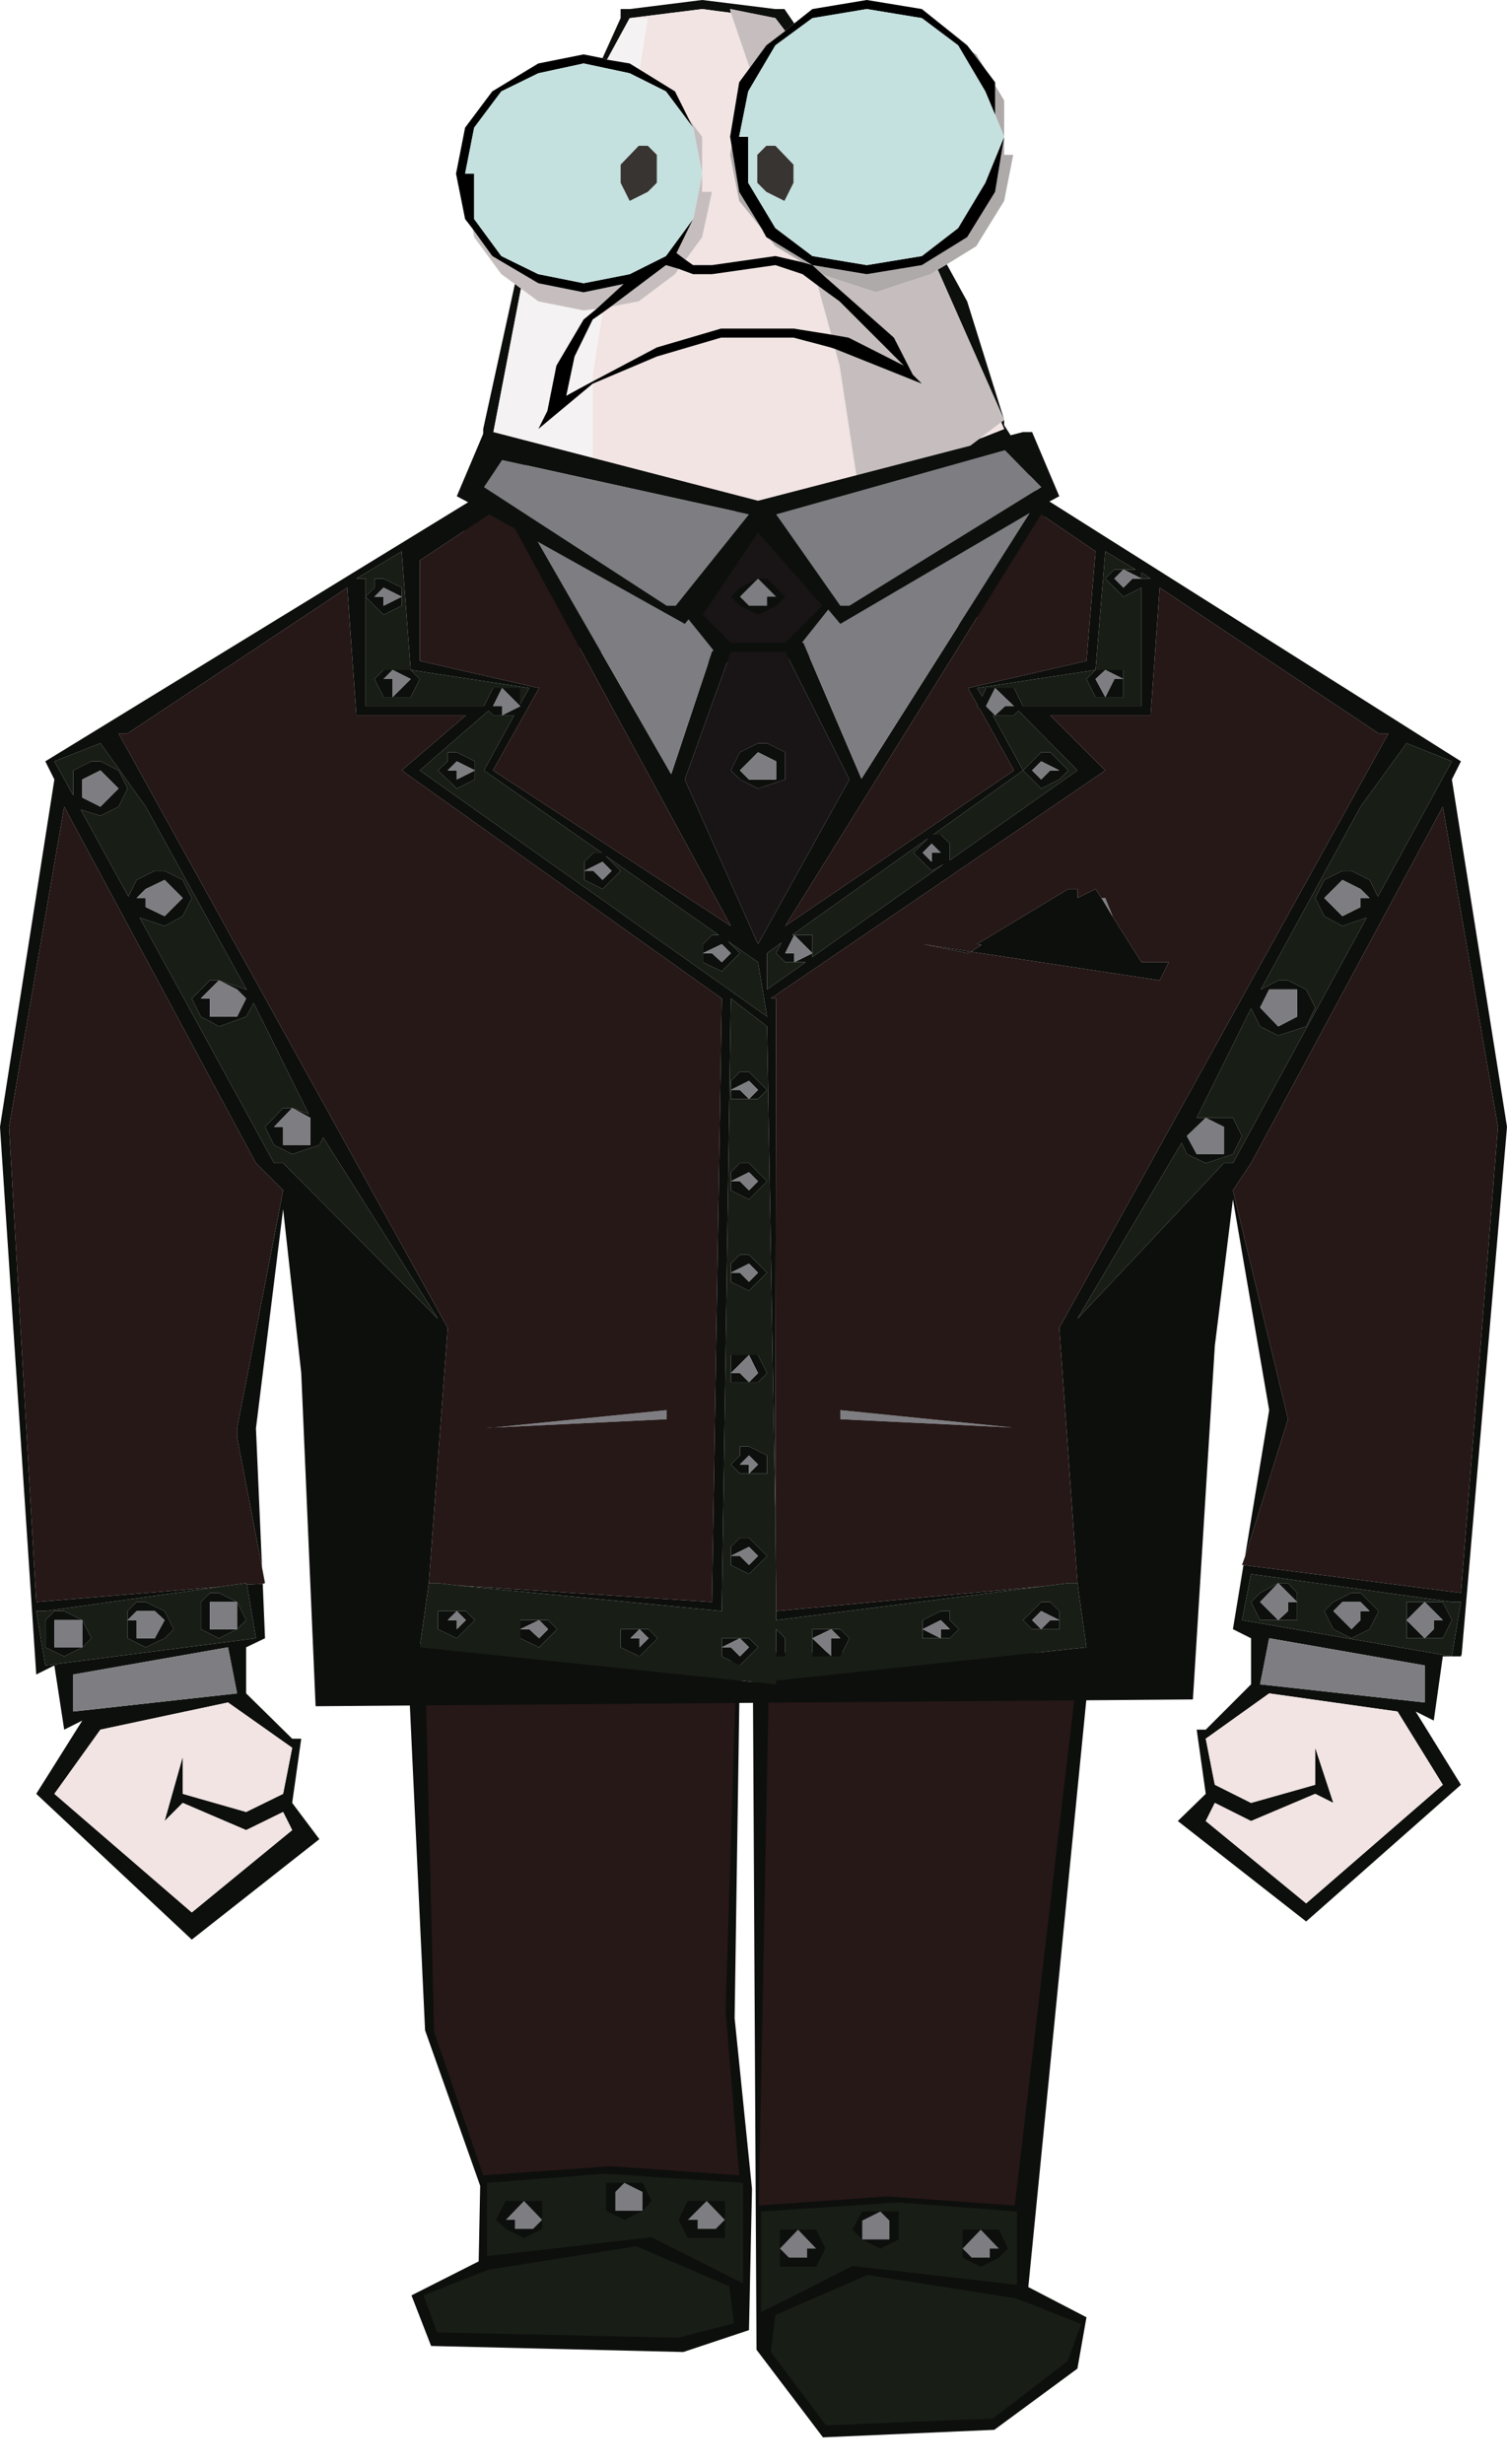 <?xml version="1.0" encoding="UTF-8" standalone="no"?>
<svg xmlns:xlink="http://www.w3.org/1999/xlink" height="163.1px" width="99.8px" xmlns="http://www.w3.org/2000/svg">
  <g transform="matrix(1.0, 0.0, 0.0, 1.0, 49.25, 79.5)">
    <use height="52.55" transform="matrix(1.0, 0.0, 0.0, 1.0, -22.3, 29.3)" width="45.4" xlink:href="#shape0"/>
    <use height="43.85" transform="matrix(1.0, 0.0, 0.0, 1.0, -19.25, -79.5)" width="40.45" xlink:href="#shape1"/>
    <use height="99.8" transform="matrix(1.0, 0.0, 0.0, 1.0, -49.25, -50.9)" width="99.8" xlink:href="#shape2"/>
  </g>
  <defs>
    <g id="shape0" transform="matrix(1.0, 0.0, 0.0, 1.0, 22.3, -29.3)">
      <path d="M0.6 29.9 L23.0 29.9 18.85 71.9 22.7 73.9 22.1 77.3 16.6 81.35 5.25 81.85 0.85 76.05 0.6 29.9" fill="#0d0f0d" fill-rule="evenodd" stroke="none"/>
      <path d="M0.35 74.75 L-4.0 76.2 -20.7 75.8 -22.0 72.45 -17.55 70.2 -17.45 65.2 -21.1 54.9 -22.3 29.3 -0.25 30.5 -0.6 54.1 0.55 65.4 0.35 74.75" fill="#0d0f0d" fill-rule="evenodd" stroke="none"/>
      <path d="M22.5 30.2 L22.5 30.15 23.1 30.15 22.5 30.2 M1.65 32.75 L22.2 30.4 17.95 66.5 9.5 65.9 1.0 66.5 1.65 32.75" fill="#261817" fill-rule="evenodd" stroke="none"/>
      <path d="M9.05 66.9 L7.85 66.9 7.2 68.1 7.85 68.75 9.05 69.35 10.25 68.75 10.25 66.9 9.05 66.9 M2.4 69.35 L2.4 70.55 4.8 70.55 5.4 69.35 4.8 68.1 3.6 68.1 2.4 68.1 2.4 69.35 M2.1 73.75 L8.2 71.1 18.05 72.65 22.35 74.35 21.45 76.8 16.5 80.6 5.45 81.05 1.8 76.2 2.1 73.75 M1.15 73.55 L1.15 66.9 10.25 66.3 18.1 66.9 18.1 71.75 7.2 70.5 Q4.2 72.05 1.15 73.55 M14.5 69.35 L14.5 69.95 15.7 70.55 16.9 69.95 17.5 69.35 16.9 68.1 15.7 68.1 14.5 68.1 14.5 69.35" fill="#181e16" fill-rule="evenodd" stroke="none"/>
      <path d="M9.05 66.9 L10.25 66.9 10.25 68.75 9.05 69.35 7.85 68.75 7.2 68.1 7.85 66.9 9.05 66.9 7.85 67.5 7.85 68.75 9.65 68.75 9.65 67.5 9.05 66.9 M2.4 69.35 L3.0 69.95 4.2 69.95 4.2 69.35 4.8 69.35 3.6 68.1 4.8 68.1 5.4 69.35 4.8 70.55 2.4 70.55 2.4 69.35 2.4 68.1 3.6 68.1 2.4 69.35 M14.5 69.35 L15.1 69.95 16.3 69.95 16.3 69.35 16.9 69.35 15.7 68.1 16.9 68.1 17.5 69.35 16.9 69.95 15.7 70.55 14.5 69.95 14.5 69.35 14.5 68.1 15.7 68.1 14.5 69.35" fill="#0d0f0d" fill-rule="evenodd" stroke="none"/>
      <path d="M9.05 66.9 L9.65 67.5 9.65 68.75 7.85 68.75 7.85 67.5 9.05 66.9 M3.6 68.1 L4.8 69.35 4.2 69.35 4.2 69.95 3.0 69.95 2.4 69.35 3.6 68.1 M15.7 68.1 L16.9 69.35 16.3 69.35 16.3 69.95 15.1 69.95 14.5 69.35 15.7 68.1" fill="#7e7e82" fill-rule="evenodd" stroke="none"/>
      <path d="M-0.55 32.75 L-1.2 53.6 -0.3 64.5 -8.8 63.9 -17.25 64.5 -20.5 55.0 -21.1 30.4 -0.55 32.75 M-22.0 30.15 L-21.4 30.15 -21.4 30.2 -22.0 30.15" fill="#261817" fill-rule="evenodd" stroke="none"/>
      <path d="M-13.35 67.45 L-13.35 66.2 -14.55 66.2 -15.75 66.2 -16.4 67.45 -15.75 68.05 -14.55 68.65 -13.35 68.05 -13.35 67.45 M-17.0 65.0 L-9.15 64.4 -0.05 65.0 -0.05 71.65 Q-3.05 70.15 -6.1 68.6 L-17.0 69.85 -17.0 65.0 M-2.45 66.2 L-3.7 66.2 -4.3 67.45 -3.7 68.65 -1.25 68.65 -1.25 67.45 -1.25 66.2 -2.45 66.2 M-7.9 65.0 L-9.1 65.0 -9.1 66.85 -7.9 67.45 -6.7 66.85 -6.1 66.2 -6.7 65.0 -7.9 65.0 M-0.95 71.85 L-0.65 74.3 -4.35 75.25 -20.3 74.9 -21.2 72.45 -16.9 70.75 -7.1 69.2 -0.95 71.85" fill="#181e16" fill-rule="evenodd" stroke="none"/>
      <path d="M-13.35 67.45 L-13.35 68.05 -14.55 68.65 -15.75 68.05 -16.4 67.45 -15.75 66.2 -14.55 66.2 -13.35 66.2 -13.35 67.45 -14.55 66.2 -15.75 67.45 -15.15 67.45 -15.15 68.05 -13.95 68.05 -13.35 67.45 M-1.25 67.45 L-1.25 68.65 -3.7 68.65 -4.3 67.45 -3.7 66.2 -2.45 66.2 -3.7 67.45 -3.05 67.45 -3.05 68.05 -1.85 68.05 -1.25 67.45 -2.45 66.2 -1.25 66.2 -1.25 67.45 M-7.9 65.0 L-8.5 65.6 -8.5 66.85 -6.7 66.85 -7.9 67.45 -9.1 66.85 -9.1 65.0 -7.9 65.0 -6.7 65.0 -6.1 66.2 -6.7 66.85 -6.7 65.6 -7.9 65.0" fill="#0d0f0d" fill-rule="evenodd" stroke="none"/>
      <path d="M-13.35 67.45 L-13.95 68.05 -15.15 68.05 -15.15 67.45 -15.75 67.45 -14.55 66.2 -13.35 67.45 M-1.25 67.45 L-1.85 68.05 -3.05 68.05 -3.05 67.45 -3.7 67.45 -2.45 66.2 -1.25 67.45 M-6.7 66.85 L-8.5 66.85 -8.5 65.6 -7.9 65.0 -6.7 65.6 -6.7 66.85" fill="#7e7e82" fill-rule="evenodd" stroke="none"/>
    </g>
    <g id="shape1" transform="matrix(1.0, 0.0, 0.0, 1.0, 19.25, 79.5)">
      <path d="M2.75 -77.45 L2.1 -78.3 -0.9 -78.9 -0.85 -78.65 -2.75 -78.9 -7.55 -78.3 -9.05 -75.55 -9.35 -75.65 -8.15 -78.3 -8.15 -78.9 -7.55 -78.9 -2.75 -79.5 2.1 -78.9 2.7 -78.9 3.35 -77.95 2.75 -77.45 M12.85 -61.65 L13.45 -62.0 14.8 -59.55 17.25 -51.7 17.25 -51.35 18.4 -49.55 21.2 -41.7 21.2 -41.1 12.7 -37.45 7.0 -36.25 0.65 -35.65 -5.75 -35.65 -12.15 -36.85 -19.25 -40.5 -19.25 -41.1 -17.05 -50.4 -17.25 -50.5 -17.25 -51.1 -15.15 -60.7 -14.75 -60.4 -16.65 -50.5 -13.6 -48.05 -10.0 -46.85 -10.0 -47.15 -5.75 -45.65 -0.3 -45.65 4.55 -46.25 7.75 -47.45 8.15 -47.45 12.4 -48.65 14.8 -49.85 15.6 -50.45 17.25 -51.1 17.05 -51.55 17.25 -51.7 12.85 -61.65" fill="#0d0f0d" fill-rule="evenodd" stroke="none"/>
      <path d="M-0.85 -78.65 L0.4 -75.0 -0.3 -74.05 -0.9 -70.45 -0.8 -69.85 -0.9 -69.25 -0.3 -66.2 1.2 -64.35 1.5 -63.8 1.75 -63.65 2.1 -63.2 3.85 -62.15 2.1 -62.55 -2.1 -61.95 -3.35 -61.95 -3.85 -62.3 -2.75 -63.8 -2.1 -66.8 -2.75 -66.8 -2.75 -68.0 -2.75 -70.45 -3.65 -71.65 -4.55 -73.45 -6.9 -74.9 -6.35 -78.3 -7.55 -78.3 -2.75 -78.9 -0.85 -78.65 M-10.0 -54.1 L-5.75 -55.9 -1.5 -57.15 3.3 -57.15 5.75 -56.5 6.05 -56.4 6.35 -55.3 7.55 -47.45 7.75 -47.45 4.55 -46.25 -0.3 -45.65 -5.75 -45.65 -10.0 -47.15 -10.0 -54.1 M4.9 -60.6 L5.8 -57.35 3.3 -57.75 -1.5 -57.75 -5.75 -56.5 -10.0 -54.25 -10.0 -54.7 -9.35 -58.8 -8.8 -59.2 -6.95 -59.55 -4.55 -61.35 -4.3 -61.7 -3.35 -61.35 -2.1 -61.35 2.1 -61.95 3.9 -61.35 4.9 -60.6 M17.05 -51.55 L17.25 -51.1 15.6 -50.45 17.05 -51.55" fill="#f1e4e2" fill-rule="evenodd" stroke="none"/>
      <path d="M-9.05 -75.55 L-7.55 -78.3 -6.35 -78.3 -6.9 -74.9 -7.55 -75.3 -9.05 -75.55 M-10.0 -54.1 L-10.0 -47.15 -10.0 -46.85 -13.6 -48.05 -16.65 -50.5 -14.75 -60.4 -13.6 -59.55 -10.6 -58.95 -9.75 -59.05 -10.6 -58.35 -12.4 -55.3 -13.0 -52.3 -13.6 -51.1 -10.0 -54.1 M-10.0 -54.25 Q-10.85 -53.8 -11.75 -53.3 L-11.2 -55.9 -10.0 -58.35 -9.35 -58.8 -10.0 -54.7 -10.0 -54.25" fill="#f4f2f2" fill-rule="evenodd" stroke="none"/>
      <path d="M-0.85 -78.65 L-0.9 -78.9 2.1 -78.3 2.75 -77.45 1.5 -76.5 0.4 -75.0 -0.85 -78.65 M5.25 -61.3 L8.75 -60.15 12.4 -61.35 12.85 -61.65 17.25 -51.7 17.05 -51.55 15.6 -50.45 14.8 -49.85 12.4 -48.65 8.15 -47.45 7.75 -47.45 7.55 -47.45 6.35 -55.3 6.05 -56.4 11.8 -54.1 11.2 -54.7 9.95 -57.15 5.25 -61.3 M-15.15 -60.7 L-16.05 -61.35 -17.85 -63.8 -17.95 -64.35 -16.65 -62.55 -13.6 -60.75 -10.6 -60.15 -7.95 -60.7 -9.75 -59.05 -10.6 -58.95 -13.6 -59.55 -14.75 -60.4 -15.15 -60.7 M-3.85 -62.3 L-4.45 -62.75 -3.35 -65.0 -2.75 -68.0 -3.35 -71.05 -3.65 -71.65 -2.75 -70.45 -2.75 -68.0 -2.75 -66.8 -2.1 -66.8 -2.75 -63.8 -3.85 -62.3 M4.9 -60.6 L6.35 -59.55 10.6 -55.3 6.95 -57.15 5.8 -57.35 4.9 -60.6 M-8.8 -59.2 L-5.15 -61.95 -4.3 -61.7 -4.55 -61.35 -6.95 -59.55 -8.8 -59.2" fill="#c6bebe" fill-rule="evenodd" stroke="none"/>
      <path d="M16.65 -71.9 L16.65 -73.85 17.25 -72.85 17.25 -70.45 17.25 -69.25 17.85 -69.25 17.25 -66.2 15.4 -63.2 13.45 -62.0 12.85 -61.65 12.4 -61.35 8.75 -60.15 5.25 -61.3 4.55 -61.95 8.15 -61.35 11.8 -61.95 14.8 -63.8 16.65 -66.8 17.25 -70.45 16.65 -71.9 M16.05 -74.85 L15.15 -76.05 15.4 -75.9 16.05 -74.85 M3.85 -62.15 L2.1 -63.2 1.75 -63.65 4.55 -61.95 3.85 -62.15 M1.2 -64.35 L-0.3 -66.2 -0.9 -69.25 -0.8 -69.85 -0.3 -66.8 1.2 -64.35" fill="#afaaaa" fill-rule="evenodd" stroke="none"/>
      <path d="M0.4 -75.0 L1.5 -76.5 2.75 -77.45 3.35 -77.95 4.55 -78.9 8.15 -79.5 11.8 -78.9 14.8 -76.5 15.15 -76.05 16.05 -74.85 16.65 -74.05 16.65 -73.85 16.65 -71.9 16.0 -73.45 14.2 -76.5 11.8 -78.3 8.15 -78.9 4.55 -78.3 2.1 -76.5 0.3 -73.45 -0.3 -70.45 0.3 -70.45 0.3 -67.4 2.1 -64.4 4.55 -62.55 8.15 -61.95 11.8 -62.55 14.2 -64.4 16.0 -67.4 17.25 -70.45 16.65 -66.8 14.8 -63.8 11.8 -61.95 8.15 -61.35 4.55 -61.95 5.25 -61.3 9.95 -57.15 11.2 -54.7 11.8 -54.1 6.05 -56.4 5.75 -56.5 3.3 -57.15 -1.5 -57.15 -5.75 -55.9 -10.0 -54.1 -13.6 -51.1 -13.0 -52.3 -12.4 -55.3 -10.6 -58.35 -9.75 -59.05 -7.95 -60.7 -10.6 -60.15 -13.6 -60.75 -16.65 -62.55 -17.95 -64.35 -18.45 -65.0 -19.05 -68.0 -18.45 -71.05 -16.65 -73.45 -13.6 -75.3 -10.6 -75.9 -9.35 -75.65 -9.05 -75.55 -7.55 -75.3 -6.9 -74.9 -4.55 -73.45 -3.65 -71.65 -3.35 -71.05 -5.15 -73.45 -7.55 -74.65 -10.6 -75.3 -13.6 -74.65 -16.05 -73.45 -17.85 -71.05 -18.45 -68.0 -17.85 -68.0 -17.85 -65.0 -16.05 -62.55 -13.6 -61.35 -10.6 -60.75 -7.55 -61.35 -5.15 -62.55 -3.35 -65.0 -4.45 -62.75 -3.85 -62.3 -3.35 -61.95 -2.1 -61.95 2.1 -62.55 3.85 -62.15 4.55 -61.95 1.75 -63.65 1.5 -63.8 1.2 -64.35 -0.3 -66.8 -0.8 -69.85 -0.9 -70.45 -0.3 -74.05 0.4 -75.0 M5.8 -57.35 L6.95 -57.15 10.6 -55.3 6.35 -59.55 4.9 -60.6 3.9 -61.35 2.1 -61.95 -2.1 -61.35 -3.35 -61.35 -4.3 -61.7 -5.15 -61.95 -8.8 -59.2 -9.35 -58.8 -10.0 -58.35 -11.2 -55.9 -11.75 -53.3 Q-10.85 -53.8 -10.0 -54.25 L-5.75 -56.5 -1.5 -57.75 3.3 -57.75 5.8 -57.35" fill="#000000" fill-rule="evenodd" stroke="none"/>
      <path d="M17.25 -70.45 L16.0 -67.4 14.2 -64.4 11.8 -62.55 8.15 -61.95 4.55 -62.55 2.1 -64.4 0.3 -67.4 0.3 -70.45 -0.3 -70.45 0.3 -73.45 2.1 -76.5 4.55 -78.3 8.15 -78.9 11.8 -78.3 14.2 -76.5 16.0 -73.45 16.65 -71.9 17.25 -70.45 M2.1 -69.85 L1.5 -69.85 0.9 -69.25 0.9 -67.4 1.5 -66.8 2.7 -66.2 3.3 -67.4 3.3 -68.6 2.1 -69.85 M-3.35 -65.0 L-5.15 -62.55 -7.55 -61.35 -10.6 -60.75 -13.6 -61.35 -16.05 -62.55 -17.85 -65.0 -17.85 -68.0 -18.45 -68.0 -17.85 -71.05 -16.05 -73.45 -13.6 -74.65 -10.6 -75.3 -7.55 -74.65 -5.15 -73.45 -3.35 -71.05 -2.75 -68.0 -3.35 -65.0 M-5.75 -69.25 L-6.35 -69.85 -6.95 -69.85 -8.15 -68.6 -8.15 -67.4 -7.55 -66.2 -6.35 -66.8 -5.75 -67.4 -5.75 -69.25" fill="#c4e1df" fill-rule="evenodd" stroke="none"/>
      <path d="M2.1 -69.85 L3.3 -68.6 3.3 -67.4 2.7 -66.2 1.5 -66.8 0.9 -67.4 0.9 -69.25 1.5 -69.85 2.1 -69.85 M-5.75 -69.25 L-5.75 -67.4 -6.35 -66.8 -7.55 -66.2 -8.15 -67.4 -8.15 -68.6 -6.95 -69.85 -6.35 -69.85 -5.75 -69.25" fill="#383432" fill-rule="evenodd" stroke="none"/>
    </g>
    <g id="shape2" transform="matrix(1.0, 0.0, 0.0, 1.0, 49.25, 50.9)">
      <path d="M-31.85 25.35 L-31.7 28.95 -32.95 29.55 -32.95 32.6 -29.9 35.6 -29.3 35.6 -29.9 39.85 -28.1 42.25 -36.55 48.9 -46.85 39.25 -43.8 34.4 -45.0 35.0 -45.65 30.75 -46.85 31.35 -49.25 -4.9 -45.65 -27.9 -46.25 -29.1 -18.25 -46.25 -19.0 -46.65 -17.2 -50.9 -16.6 -50.9 0.95 -46.35 18.5 -50.9 19.1 -50.9 20.9 -46.65 20.25 -46.3 47.5 -29.1 46.9 -27.9 50.55 -4.9 47.55 30.0 47.5 30.15 46.9 30.15 46.3 30.15 45.7 34.4 44.5 33.8 47.5 38.65 37.25 47.7 28.75 41.05 30.6 39.25 30.0 35.0 30.6 35.0 33.6 32.0 33.6 28.95 32.4 28.35 33.1 24.1 47.5 25.95 49.95 -4.9 46.3 -26.1 33.6 -2.5 32.4 -0.7 36.05 14.45 33.2 23.55 34.8 13.85 32.4 -0.1 31.2 9.6 29.75 33.0 -28.35 33.45 -29.3 11.4 -30.5 0.55 -32.3 15.05 -31.9 24.25 -33.55 15.65 -33.55 15.05 -30.5 -0.7 -32.3 -2.5 -45.0 -26.1 -48.65 -4.9 -46.85 26.55 -34.75 25.55 -46.25 27.15 -46.85 27.15 -46.25 30.75 -32.3 28.95 -32.9 25.4 -31.85 25.35 M16.65 -33.95 L17.9 -33.95 18.5 -32.75 26.35 -32.75 26.35 -40.6 25.15 -40.0 23.95 -41.2 24.55 -41.8 25.15 -41.8 25.95 -41.8 23.95 -43.0 23.3 -35.15 15.45 -33.95 15.8 -33.4 16.05 -33.95 16.65 -33.95 16.05 -32.75 16.65 -32.15 17.3 -32.75 17.9 -32.75 16.65 -33.95 M46.9 30.15 L47.5 26.55 46.9 26.55 33.6 24.7 33.0 27.75 46.9 30.15 M16.65 -32.15 L16.5 -32.15 18.5 -28.5 12.55 -24.25 13.05 -24.25 13.65 -23.65 13.65 -22.55 22.1 -28.5 18.2 -32.45 17.9 -32.15 16.65 -32.15 M26.35 -41.2 L25.15 -41.8 24.55 -41.2 25.15 -40.6 25.75 -41.2 26.35 -41.2 26.95 -41.2 26.35 -41.6 26.35 -41.2 M23.95 -33.35 L23.3 -33.35 22.7 -34.55 23.3 -35.15 23.95 -35.15 23.3 -34.55 23.95 -33.35 24.55 -34.55 25.15 -34.55 23.95 -35.15 25.15 -35.15 25.15 -34.55 25.15 -33.35 23.95 -33.35 M20.9 -28.5 L19.7 -29.1 19.1 -28.5 19.7 -27.9 20.3 -28.5 20.9 -28.5 M21.5 -28.5 L20.9 -27.9 19.7 -27.3 18.5 -28.5 19.7 -29.7 20.3 -29.7 21.5 -28.5 M22.1 25.3 L20.9 8.4 42.7 -30.95 42.05 -30.95 27.55 -40.6 26.95 -32.15 20.3 -32.15 23.95 -28.5 1.8 -13.4 2.15 -13.4 2.1 21.1 1.55 -11.55 -0.85 -13.4 -1.45 27.15 -19.0 25.45 -2.1 26.55 -1.45 -13.4 -22.65 -28.5 -18.4 -32.15 -25.65 -32.15 -26.25 -40.6 -40.8 -30.95 -41.4 -30.95 -19.6 8.4 -20.85 25.3 -21.45 29.55 2.15 32.0 2.15 31.75 22.7 29.55 22.1 25.3 M2.15 27.15 L19.9 25.5 2.15 27.75 2.15 27.15 M22.7 -35.75 L23.3 -43.0 19.7 -45.45 2.75 -18.2 17.9 -28.5 15.65 -32.55 15.45 -32.75 15.5 -32.8 14.85 -33.95 22.7 -35.75 M1.55 -40.0 L2.15 -40.0 0.95 -41.2 -0.25 -40.0 0.35 -39.4 1.55 -39.4 1.55 -40.0 M2.75 -40.0 L2.15 -39.4 0.95 -38.8 -0.25 -39.4 -0.85 -40.0 -0.25 -40.6 0.95 -41.2 1.55 -41.2 2.75 -40.0 M6.4 -38.2 L5.6 -39.15 3.85 -36.95 3.95 -36.95 7.8 -27.95 18.95 -45.55 6.4 -38.2 M6.4 -39.4 L7.0 -39.4 19.7 -47.25 17.3 -49.7 2.15 -45.45 6.4 -39.4 M5.2 -39.4 L0.95 -44.25 -2.7 -38.8 -0.85 -36.95 2.75 -36.95 5.2 -39.4 M2.15 -27.9 L2.15 -29.1 0.95 -29.7 -0.25 -28.5 0.35 -27.9 2.15 -27.9 M7.0 -27.9 L2.75 -36.35 -0.85 -36.35 -3.9 -27.9 0.95 -17.0 7.0 -27.9 M0.95 -30.3 L1.55 -30.3 2.75 -29.7 2.75 -27.9 0.95 -27.3 -0.25 -27.9 -0.85 -28.5 -0.25 -29.7 0.95 -30.3 M12.45 -22.45 L12.45 -23.05 13.05 -23.05 12.45 -23.65 11.85 -23.05 12.45 -22.45 M4.55 -16.4 L4.55 -16.15 13.25 -22.3 12.45 -21.85 11.25 -23.05 12.2 -24.0 3.2 -17.6 3.35 -17.6 2.75 -16.4 3.35 -16.4 3.35 -15.8 4.55 -16.4 3.35 -17.6 4.55 -17.6 4.55 -16.4 M3.35 -15.8 L2.75 -15.8 2.15 -16.4 2.5 -17.1 1.55 -16.4 1.55 -14.0 4.1 -15.8 3.35 -15.8 M15.05 -16.5 L14.85 -16.4 11.85 -17.0 15.0 -16.5 15.05 -16.5 15.75 -16.95 15.45 -17.0 21.5 -20.65 22.1 -20.65 22.1 -20.05 23.3 -20.65 23.7 -20.05 24.45 -18.8 26.35 -15.8 28.15 -15.8 27.55 -14.6 15.05 -16.5 M1.55 -7.35 L0.95 -6.75 0.35 -6.75 -0.85 -6.75 -0.85 -7.35 -0.85 -7.95 -0.25 -8.55 0.35 -8.55 1.55 -7.35 M0.95 -7.35 L0.35 -7.95 -0.85 -7.35 -0.25 -7.35 0.35 -6.75 0.95 -7.35 M0.35 -0.1 L-0.85 -0.7 -0.85 -1.3 -0.85 -1.9 -0.25 -2.5 0.35 -2.5 1.55 -1.3 0.35 -0.1 M0.35 -1.9 L-0.85 -1.3 -0.25 -1.3 0.35 -0.7 0.95 -1.3 0.35 -1.9 M-16.0 -32.15 L-16.6 -32.15 -16.9 -32.45 -21.45 -28.5 1.55 -12.2 0.95 -15.8 -1.05 -17.2 -0.25 -16.4 -1.45 -15.2 -2.7 -15.8 -2.7 -16.4 -2.7 -17.0 -2.1 -17.6 -1.65 -17.6 -9.15 -22.85 -8.15 -21.85 -9.35 -20.65 -10.55 -21.25 -10.55 -21.85 -10.55 -22.45 -9.95 -23.05 -9.4 -23.05 -17.2 -28.5 -15.2 -32.15 -16.0 -32.15 -14.8 -32.75 -16.0 -33.95 -16.6 -32.75 -16.0 -32.75 -16.0 -32.15 M-16.0 -33.95 L-14.8 -33.95 -14.8 -32.9 -14.2 -33.95 -22.05 -35.15 -22.65 -43.0 -25.65 -41.2 -25.05 -41.2 -25.05 -40.0 -25.05 -32.75 -17.2 -32.75 -16.6 -33.95 -16.0 -33.95 M-10.55 -21.85 L-9.95 -21.85 -9.35 -21.25 -8.75 -21.85 -9.35 -22.45 -10.55 -21.85 M-2.7 -16.4 L-2.1 -16.4 -1.45 -15.8 -0.85 -16.4 -1.45 -17.0 -2.7 -16.4 M38.45 -20.05 L39.65 -18.85 40.85 -19.45 40.85 -20.05 41.45 -20.05 40.85 -20.65 39.65 -21.25 38.45 -20.05 M30.6 -5.5 L32.4 -5.5 33.0 -4.3 32.4 -3.1 30.6 -2.5 29.35 -3.1 29.0 -3.85 22.1 7.8 31.8 -2.5 32.4 -2.5 41.25 -18.75 39.65 -18.2 38.45 -18.85 37.85 -20.05 38.45 -21.25 39.65 -21.85 40.25 -21.85 41.45 -21.25 42.0 -20.15 46.9 -29.1 43.9 -30.3 40.85 -26.1 34.25 -14.0 35.4 -14.6 36.05 -14.6 37.25 -14.0 37.85 -12.8 37.25 -11.55 35.4 -10.95 34.2 -11.55 33.6 -12.75 30.0 -5.5 30.6 -5.5 29.35 -4.3 30.0 -3.1 31.8 -3.1 31.8 -4.9 30.6 -5.5 M34.2 -12.8 L35.4 -11.55 36.65 -12.2 36.65 -14.0 34.8 -14.0 34.2 -12.8 M45.1 26.55 L46.3 26.55 46.9 27.75 46.3 28.95 45.1 28.95 45.7 28.35 45.7 27.75 46.3 27.75 45.1 26.55 43.9 27.75 43.9 26.55 45.1 26.55 M43.9 27.75 L45.1 28.95 43.9 28.95 43.9 27.75 M41.45 27.15 L40.85 26.55 39.65 26.55 39.05 27.15 40.25 28.35 40.85 27.75 40.85 27.15 41.45 27.15 M40.85 25.95 L42.05 27.15 41.45 28.35 40.25 28.95 39.05 28.35 38.45 27.15 39.05 26.55 40.25 25.95 40.85 25.95 M45.1 33.2 L45.1 30.75 34.8 28.95 34.2 32.0 45.1 33.2 M46.3 38.65 L43.3 33.8 34.8 32.6 30.6 35.6 31.2 38.65 33.6 39.85 37.85 38.65 37.85 36.2 39.05 39.85 37.85 39.25 33.6 41.05 31.2 39.85 30.6 41.05 37.25 46.5 46.3 38.65 M-0.85 4.75 L-0.85 4.15 -0.25 3.55 0.35 3.55 1.55 4.75 0.35 5.95 -0.85 5.35 -0.85 4.75 -0.25 4.75 0.35 5.35 0.95 4.75 0.35 4.15 -0.85 4.75 M0.35 12.0 L0.95 11.4 0.35 10.2 0.95 10.2 1.55 11.4 0.95 12.0 0.35 12.0 -0.85 12.0 -0.85 11.4 -0.85 10.2 0.35 10.2 -0.85 11.4 -0.25 11.4 0.35 12.0 M1.55 18.05 L0.35 18.05 -0.25 18.05 -0.85 17.45 -0.25 16.85 -0.25 16.25 0.35 16.25 1.55 16.85 1.55 18.05 M0.35 16.85 L-0.25 17.45 0.35 17.45 0.35 18.05 0.95 17.45 0.35 16.85 M-0.85 23.5 L-0.25 23.5 0.35 24.1 0.95 23.5 0.35 22.9 -0.85 23.5 -0.85 22.9 -0.25 22.3 0.35 22.3 1.55 23.5 0.35 24.7 -0.85 24.1 -0.85 23.5 M20.9 27.75 L19.7 27.15 19.1 27.75 19.7 28.35 19.1 28.35 18.5 27.75 19.7 26.55 20.3 26.55 20.9 27.15 20.9 27.75 20.9 28.35 19.7 28.35 20.3 27.75 20.9 27.75 M11.85 28.35 L11.85 27.75 13.05 27.15 13.65 27.15 13.65 27.75 14.25 28.35 13.65 28.95 13.05 28.95 13.05 28.35 13.65 28.35 13.05 27.75 11.85 28.35 13.05 28.95 11.85 28.95 11.85 28.35 M5.8 30.15 L5.8 28.95 6.4 28.95 5.8 28.35 6.4 28.35 7.0 28.95 6.4 30.15 5.8 30.15 4.55 30.15 4.55 28.95 4.55 28.35 5.8 28.35 4.55 28.95 5.8 30.15 M0.95 29.55 L-0.25 30.75 -1.45 30.15 -1.45 29.55 -1.45 28.95 -0.25 28.95 0.35 28.95 0.95 29.55 M2.15 30.15 L2.15 28.35 2.75 28.95 2.75 30.15 2.15 30.15 M36.65 26.55 L36.65 27.75 35.4 27.75 34.2 27.75 33.6 26.55 34.2 25.95 35.4 25.3 36.05 25.3 36.65 25.95 36.65 26.55 35.4 25.3 34.2 26.55 35.4 27.75 36.05 27.15 36.05 26.55 36.65 26.55 M-41.4 -28.5 L-40.8 -27.3 -41.4 -26.1 -42.6 -25.5 -43.9 -25.9 -40.75 -20.15 -40.2 -21.25 -39.0 -21.85 -38.35 -21.85 -37.15 -21.25 -36.55 -20.05 -37.15 -18.85 -38.35 -18.2 -40.0 -18.75 -31.1 -2.5 -30.5 -2.5 -20.25 7.8 -27.85 -4.2 -28.1 -3.7 -29.9 -3.1 -31.1 -3.7 -31.7 -4.9 -30.5 -6.15 -29.9 -6.15 -28.8 -5.75 -32.45 -13.1 -32.95 -12.2 -34.75 -11.55 Q-35.35 -11.9 -35.95 -12.2 L-36.55 -13.4 -35.35 -14.6 -34.75 -14.6 -32.95 -14.0 -32.9 -13.95 -39.6 -26.1 -42.6 -30.3 -45.65 -29.1 -44.4 -26.85 -44.4 -28.5 -43.2 -29.1 -42.6 -29.1 -41.4 -28.5 M-42.6 -26.1 L-41.4 -27.3 -42.6 -28.5 -43.8 -27.9 -43.8 -26.7 -42.6 -26.1 M-3.9 -38.2 L-13.65 -43.65 -4.8 -28.25 -2.1 -36.35 -2.0 -36.45 -3.65 -38.5 -3.9 -38.2 M-4.5 -39.4 L0.35 -45.45 -16.0 -49.05 -17.2 -47.25 -5.1 -39.4 -4.5 -39.4 M-16.85 -45.45 L-21.45 -42.4 -21.45 -35.75 -13.55 -33.95 -16.6 -28.5 -0.85 -18.2 -15.15 -44.5 -16.85 -45.45 M-19.0 -29.7 L-17.8 -29.1 -17.8 -28.5 -17.8 -27.9 -19.0 -27.3 -20.25 -28.5 -19.6 -29.1 -19.6 -29.7 -19.0 -29.7 M-19.0 -27.9 L-17.8 -28.5 -19.0 -29.1 -19.6 -28.5 -19.0 -28.5 -19.0 -27.9 M-22.65 -40.0 L-22.65 -39.4 -23.85 -38.8 -25.05 -40.0 -24.45 -40.6 -24.45 -41.2 -23.85 -41.2 -22.65 -40.6 -22.65 -40.0 -23.85 -40.6 -24.45 -40.0 -23.85 -40.0 -23.85 -39.4 -22.65 -40.0 M-23.25 -35.15 L-22.05 -35.15 -21.45 -34.55 -22.05 -33.35 -23.25 -33.35 -22.05 -34.55 -23.25 -35.15 -23.85 -34.55 -23.25 -34.55 -23.25 -33.35 -23.85 -33.35 -24.45 -34.55 -23.85 -35.15 -23.25 -35.15 M-39.6 -20.65 L-40.2 -20.05 -39.6 -20.05 -39.6 -19.45 -38.35 -18.85 -37.15 -20.05 -38.35 -21.25 -39.6 -20.65 M-34.75 -14.6 L-35.95 -13.4 -35.35 -13.4 -35.35 -12.2 -33.55 -12.2 -32.95 -13.4 -33.55 -14.0 -34.75 -14.6 M-30.5 -3.7 L-28.7 -3.7 -28.7 -5.5 -29.9 -6.15 -31.1 -4.9 -30.5 -4.9 -30.5 -3.7 M-33.55 26.55 L-35.35 26.55 -35.35 28.35 -33.55 28.35 -34.75 28.95 -35.95 28.35 -35.95 26.55 -35.35 25.95 -34.75 25.95 -33.55 26.55 -32.95 27.75 -33.55 28.35 -33.55 26.55 M-40.8 27.75 L-40.8 27.15 -40.2 26.55 -39.6 26.55 -38.35 27.15 -37.75 28.35 -38.35 28.95 -39.6 29.55 -40.8 28.95 -40.8 27.75 -40.2 27.75 -40.2 28.95 -39.0 28.95 -38.35 27.75 -39.0 27.15 -40.2 27.15 -40.8 27.75 M-34.15 29.55 L-44.4 31.35 -44.4 33.8 -33.55 32.6 -34.15 29.55 M-30.5 39.25 L-29.9 36.2 -34.15 33.2 -42.6 35.0 -45.65 39.25 -36.55 47.1 -29.9 41.65 -30.5 40.45 -32.95 41.65 -37.15 39.85 -38.35 41.05 -37.15 36.8 -37.15 39.25 -32.95 40.45 -30.5 39.25 M-1.45 29.55 L-0.85 29.55 -0.25 30.15 0.35 29.55 -0.25 28.95 -1.45 29.55 M-8.15 28.35 L-6.9 28.35 -6.3 28.35 -5.7 28.95 -6.9 30.15 -8.15 29.55 -8.15 28.35 M-6.9 28.35 L-7.5 28.95 -6.9 28.95 -6.9 29.55 -6.3 28.95 -6.9 28.35 M-13.55 27.75 L-12.95 27.75 -12.35 28.35 -13.55 29.55 -14.8 28.95 -14.8 28.35 -14.8 27.75 -13.55 27.75 -14.8 28.35 -14.2 28.35 -13.55 28.95 -12.95 28.35 -13.55 27.75 M-19.0 27.15 L-19.6 27.75 -19.0 27.75 -19.0 28.35 -18.4 27.75 -19.0 27.15 -18.4 27.15 -17.8 27.75 -19.0 28.95 -20.25 28.35 -20.25 27.15 -19.0 27.15 M-43.8 27.75 L-45.65 27.75 -45.65 29.55 -43.8 29.55 -43.8 27.75 -43.2 28.95 -43.8 29.55 -45.0 30.15 -46.25 29.55 -46.25 27.75 -45.65 27.15 -45.0 27.15 -43.8 27.75" fill="#0d0f0d" fill-rule="evenodd" stroke="none"/>
      <path d="M16.65 -33.95 L17.9 -32.75 17.3 -32.75 16.65 -32.15 16.05 -32.75 16.65 -33.95 M25.15 -41.8 L26.35 -41.2 25.75 -41.2 25.15 -40.6 24.55 -41.2 25.15 -41.8 M23.95 -33.35 L23.3 -34.55 23.95 -35.15 25.15 -34.55 24.55 -34.55 23.95 -33.35 M20.9 -28.5 L20.3 -28.5 19.7 -27.9 19.1 -28.5 19.7 -29.1 20.9 -28.5 M1.55 -40.0 L1.55 -39.4 0.35 -39.4 -0.25 -40.0 0.95 -41.2 2.15 -40.0 1.55 -40.0 M6.4 -39.4 L2.15 -45.45 17.3 -49.7 19.7 -47.25 7.0 -39.4 6.4 -39.4 M6.4 -38.2 L18.95 -45.55 7.8 -27.95 3.95 -36.95 3.85 -36.95 5.6 -39.15 6.4 -38.2 M2.15 -27.9 L0.35 -27.9 -0.25 -28.5 0.95 -29.7 2.15 -29.1 2.15 -27.9 M12.45 -22.45 L11.85 -23.05 12.45 -23.65 13.05 -23.05 12.45 -23.05 12.45 -22.45 M4.55 -16.4 L3.35 -15.8 3.35 -16.4 2.75 -16.4 3.35 -17.6 4.55 -16.4 M23.7 -20.05 L23.95 -20.05 24.45 -18.8 23.7 -20.05 M0.95 -7.35 L0.35 -6.75 -0.25 -7.35 -0.85 -7.35 0.35 -7.95 0.95 -7.35 M0.35 -1.9 L0.95 -1.3 0.35 -0.7 -0.25 -1.3 -0.85 -1.3 0.35 -1.9 M-16.0 -32.15 L-16.0 -32.75 -16.6 -32.75 -16.0 -33.95 -14.8 -32.75 -16.0 -32.15 M-10.55 -21.85 L-9.35 -22.45 -8.75 -21.85 -9.35 -21.25 -9.95 -21.85 -10.55 -21.85 M-2.7 -16.4 L-1.45 -17.0 -0.85 -16.4 -1.45 -15.8 -2.1 -16.4 -2.7 -16.4 M38.45 -20.05 L39.65 -21.25 40.85 -20.65 41.45 -20.05 40.85 -20.05 40.85 -19.45 39.65 -18.85 38.45 -20.05 M30.6 -5.5 L31.8 -4.9 31.8 -3.1 30.0 -3.1 29.35 -4.3 30.6 -5.5 M34.2 -12.8 L34.8 -14.0 36.65 -14.0 36.65 -12.2 35.4 -11.55 34.2 -12.8 M45.1 26.55 L46.3 27.75 45.7 27.75 45.7 28.35 45.1 28.95 43.9 27.75 45.1 26.55 M41.45 27.15 L40.85 27.15 40.85 27.75 40.25 28.35 39.05 27.15 39.65 26.55 40.85 26.55 41.45 27.15 M45.1 33.2 L34.2 32.0 34.8 28.95 45.1 30.75 45.1 33.2 M-0.85 4.75 L0.35 4.15 0.95 4.75 0.35 5.35 -0.25 4.75 -0.85 4.75 M0.35 10.2 L0.95 11.4 0.35 12.0 -0.25 11.4 -0.85 11.4 0.35 10.2 M6.4 13.85 L17.8 15.0 6.4 14.45 6.4 13.85 M0.35 16.85 L0.95 17.45 0.35 18.05 0.35 17.45 -0.25 17.45 0.35 16.85 M-0.85 23.5 L0.35 22.9 0.95 23.5 0.35 24.1 -0.25 23.5 -0.85 23.5 M19.7 28.35 L19.1 27.75 19.7 27.15 20.9 27.75 20.3 27.75 19.7 28.35 M11.85 28.35 L13.05 27.75 13.65 28.35 13.05 28.35 13.05 28.95 11.85 28.35 M5.8 28.35 L6.4 28.95 5.8 28.95 5.8 30.15 4.55 28.95 5.8 28.35 M36.65 26.55 L36.05 26.55 36.05 27.15 35.4 27.75 34.2 26.55 35.4 25.3 36.65 26.55 M-42.6 -26.1 L-43.8 -26.7 -43.8 -27.9 -42.6 -28.5 -41.4 -27.3 -42.6 -26.1 M-4.5 -39.4 L-5.1 -39.4 -17.2 -47.25 -16.0 -49.05 0.35 -45.45 -4.5 -39.4 M-3.9 -38.2 L-3.65 -38.5 -2.0 -36.45 -2.1 -36.35 -4.8 -28.25 -13.65 -43.65 -3.9 -38.2 M-19.0 -27.9 L-19.0 -28.5 -19.6 -28.5 -19.0 -29.1 -17.8 -28.5 -19.0 -27.9 M-22.65 -40.0 L-23.85 -39.4 -23.85 -40.0 -24.45 -40.0 -23.85 -40.6 -22.65 -40.0 M-23.25 -35.15 L-22.05 -34.55 -23.25 -33.35 -23.25 -34.55 -23.85 -34.55 -23.25 -35.15 M-39.6 -20.65 L-38.35 -21.25 -37.15 -20.05 -38.35 -18.85 -39.6 -19.45 -39.6 -20.05 -40.2 -20.05 -39.6 -20.65 M-30.5 -3.7 L-30.5 -4.9 -31.1 -4.9 -29.9 -6.15 -28.7 -5.5 -28.7 -3.7 -30.5 -3.7 M-34.75 -14.6 L-33.55 -14.0 -32.95 -13.4 -33.55 -12.2 -35.35 -12.2 -35.35 -13.4 -35.95 -13.4 -34.75 -14.6 M-16.65 15.0 L-17.1 15.05 -16.75 15.0 -16.65 15.0 M-5.1 13.85 L-5.1 14.45 -16.55 15.0 -5.1 13.85 M-33.55 28.35 L-35.35 28.35 -35.35 26.55 -33.55 26.55 -33.55 28.35 M-40.8 27.75 L-40.2 27.15 -39.0 27.15 -38.35 27.75 -39.0 28.95 -40.2 28.95 -40.2 27.75 -40.8 27.75 M-34.15 29.55 L-33.55 32.6 -44.4 33.8 -44.4 31.35 -34.15 29.55 M-1.45 29.55 L-0.25 28.95 0.35 29.55 -0.25 30.15 -0.85 29.55 -1.45 29.55 M-6.9 28.35 L-6.3 28.95 -6.9 29.55 -6.9 28.95 -7.5 28.95 -6.9 28.35 M-13.55 27.75 L-12.95 28.35 -13.55 28.95 -14.2 28.35 -14.8 28.35 -13.55 27.75 M-19.0 27.15 L-18.4 27.75 -19.0 28.35 -19.0 27.75 -19.6 27.75 -19.0 27.15 M-43.8 27.75 L-43.8 29.55 -45.65 29.55 -45.65 27.75 -43.8 27.75" fill="#7e7e82" fill-rule="evenodd" stroke="none"/>
      <path d="M2.75 -40.0 L1.55 -41.2 0.95 -41.2 -0.25 -40.6 -0.85 -40.0 -0.25 -39.4 0.95 -38.8 2.15 -39.4 2.75 -40.0 M5.2 -39.4 L2.75 -36.95 -0.85 -36.95 -2.7 -38.8 0.95 -44.25 5.2 -39.4 M0.95 -30.3 L-0.25 -29.7 -0.85 -28.5 -0.25 -27.9 0.95 -27.3 2.75 -27.9 2.75 -29.7 1.55 -30.3 0.95 -30.3 M7.0 -27.9 L0.95 -17.0 -3.9 -27.9 -0.85 -36.35 2.75 -36.35 7.0 -27.9" fill="#191516" fill-rule="evenodd" stroke="none"/>
      <path d="M-31.85 25.35 L-32.9 25.4 -32.95 25.3 -34.75 25.55 -46.85 26.55 -48.65 -4.9 -45.0 -26.1 -32.3 -2.5 -30.5 -0.7 -33.55 15.05 -33.55 15.65 -31.9 24.25 -31.7 25.3 -31.85 25.35 M33.2 23.55 L36.05 14.45 32.4 -0.7 33.6 -2.5 46.3 -26.1 49.95 -4.9 47.5 25.95 33.1 24.1 33.0 24.1 33.2 23.55 M2.1 21.1 L2.15 -13.4 1.8 -13.4 23.95 -28.5 20.3 -32.15 26.95 -32.15 27.55 -40.6 42.05 -30.95 42.7 -30.95 20.9 8.4 22.1 25.3 21.5 25.3 19.9 25.5 2.15 27.15 2.15 26.65 2.1 21.1 M-20.85 25.3 L-19.6 8.4 -41.4 -30.95 -40.8 -30.95 -26.25 -40.6 -25.65 -32.15 -18.4 -32.15 -22.65 -28.5 -1.45 -13.4 -2.1 26.55 -19.0 25.45 -20.25 25.3 -20.85 25.3 M22.7 -35.75 L14.85 -33.95 15.5 -32.8 15.45 -32.75 15.65 -32.55 17.9 -28.5 2.75 -18.2 19.7 -45.45 23.3 -43.0 22.7 -35.75 M15.05 -16.5 L15.0 -16.5 11.85 -17.0 14.85 -16.4 15.05 -16.5 27.55 -14.6 28.15 -15.8 26.35 -15.8 24.45 -18.8 23.95 -20.05 23.7 -20.05 23.3 -20.65 22.1 -20.05 22.1 -20.65 21.5 -20.65 15.45 -17.0 15.75 -16.95 15.05 -16.5 M6.4 13.85 L6.4 14.45 17.8 15.0 6.4 13.85 M-16.85 -45.45 L-15.15 -44.5 -0.85 -18.2 -16.6 -28.5 -13.55 -33.95 -21.45 -35.75 -21.45 -42.4 -16.85 -45.45 M-16.65 15.0 L-16.75 15.0 -17.1 15.05 -16.65 15.0 M-5.1 13.85 L-16.55 15.0 -5.1 14.45 -5.1 13.85" fill="#261817" fill-rule="evenodd" stroke="none"/>
      <path d="M-32.9 25.4 L-32.3 28.95 -46.25 30.75 -46.85 27.15 -46.25 27.15 -34.75 25.55 -32.95 25.3 -32.9 25.4 M46.9 30.15 L33.0 27.75 33.6 24.7 46.9 26.55 47.5 26.55 46.9 30.15 M25.15 -41.8 L24.55 -41.8 23.95 -41.2 25.15 -40.0 26.35 -40.6 26.35 -32.75 18.5 -32.75 17.9 -33.95 16.65 -33.95 16.05 -33.95 15.8 -33.4 15.45 -33.95 23.3 -35.15 23.95 -43.0 25.95 -41.8 25.15 -41.8 M16.65 -32.15 L17.9 -32.15 18.2 -32.45 22.1 -28.5 13.65 -22.55 13.65 -23.65 13.05 -24.25 12.55 -24.25 18.5 -28.5 16.5 -32.15 16.65 -32.15 M26.35 -41.2 L26.35 -41.6 26.95 -41.2 26.35 -41.2 M23.95 -35.15 L23.3 -35.15 22.7 -34.55 23.3 -33.35 23.95 -33.35 25.15 -33.35 25.15 -34.55 25.15 -35.15 23.95 -35.15 M21.5 -28.5 L20.3 -29.7 19.7 -29.7 18.5 -28.5 19.7 -27.3 20.9 -27.9 21.5 -28.5 M22.1 25.3 L22.7 29.55 2.15 31.75 2.15 32.0 -21.45 29.55 -20.85 25.3 -20.25 25.3 -19.0 25.45 -1.45 27.15 -0.85 -13.4 1.55 -11.55 2.1 21.1 2.15 26.65 2.15 27.15 2.15 27.75 19.9 25.5 21.5 25.3 22.1 25.3 M3.35 -17.6 L3.2 -17.6 12.2 -24.0 11.25 -23.05 12.45 -21.85 13.25 -22.3 4.55 -16.15 4.55 -16.4 4.55 -17.6 3.35 -17.6 M3.35 -15.8 L4.1 -15.8 1.55 -14.0 1.55 -16.4 2.5 -17.1 2.15 -16.4 2.75 -15.8 3.35 -15.8 M1.55 -7.35 L0.35 -8.55 -0.25 -8.55 -0.85 -7.95 -0.85 -7.35 -0.85 -6.75 0.35 -6.75 0.95 -6.75 1.55 -7.35 M0.35 -0.1 L1.55 -1.3 0.35 -2.5 -0.25 -2.5 -0.85 -1.9 -0.85 -1.3 -0.85 -0.7 0.35 -0.1 M-2.7 -16.4 L-2.7 -15.8 -1.45 -15.2 -0.25 -16.4 -1.05 -17.2 0.95 -15.8 1.55 -12.2 -21.45 -28.5 -16.9 -32.45 -16.6 -32.15 -16.0 -32.15 -15.2 -32.15 -17.2 -28.5 -9.4 -23.05 -9.95 -23.05 -10.55 -22.45 -10.55 -21.85 -10.55 -21.25 -9.35 -20.65 -8.15 -21.85 -9.15 -22.85 -1.65 -17.6 -2.1 -17.6 -2.7 -17.0 -2.7 -16.4 M-16.0 -33.95 L-16.6 -33.95 -17.2 -32.75 -25.05 -32.75 -25.05 -40.0 -25.05 -41.2 -25.65 -41.2 -22.65 -43.0 -22.05 -35.15 -14.2 -33.95 -14.8 -32.9 -14.8 -33.95 -16.0 -33.95 M30.6 -5.5 L30.0 -5.5 33.6 -12.75 34.2 -11.55 35.4 -10.95 37.25 -11.55 37.85 -12.8 37.25 -14.0 36.05 -14.6 35.4 -14.6 34.25 -14.0 40.85 -26.1 43.9 -30.3 46.9 -29.1 42.0 -20.15 41.45 -21.25 40.25 -21.85 39.65 -21.85 38.45 -21.25 37.85 -20.05 38.45 -18.85 39.65 -18.2 41.25 -18.75 32.4 -2.5 31.8 -2.5 22.1 7.8 29.0 -3.85 29.35 -3.1 30.6 -2.5 32.4 -3.1 33.0 -4.3 32.4 -5.5 30.6 -5.5 M45.1 28.95 L46.3 28.95 46.9 27.75 46.3 26.55 45.1 26.55 43.9 26.55 43.9 27.75 43.9 28.95 45.1 28.95 M40.85 25.95 L40.25 25.95 39.05 26.55 38.45 27.15 39.05 28.35 40.25 28.95 41.45 28.35 42.05 27.15 40.85 25.95 M-0.85 4.75 L-0.85 5.35 0.35 5.95 1.55 4.75 0.35 3.55 -0.25 3.55 -0.85 4.15 -0.85 4.75 M0.35 12.0 L0.95 12.0 1.55 11.4 0.95 10.2 0.35 10.2 -0.85 10.2 -0.85 11.4 -0.85 12.0 0.35 12.0 M1.55 18.05 L1.55 16.85 0.35 16.25 -0.25 16.25 -0.25 16.85 -0.85 17.45 -0.25 18.05 0.35 18.05 1.55 18.05 M-0.85 23.5 L-0.85 24.1 0.35 24.7 1.55 23.5 0.35 22.3 -0.25 22.3 -0.85 22.9 -0.85 23.5 M20.9 27.75 L20.9 27.15 20.3 26.55 19.7 26.55 18.5 27.75 19.1 28.35 19.7 28.35 20.9 28.35 20.9 27.75 M13.05 28.95 L13.65 28.95 14.25 28.35 13.65 27.75 13.65 27.15 13.05 27.15 11.85 27.75 11.85 28.35 11.85 28.95 13.05 28.95 M5.8 30.15 L6.4 30.15 7.0 28.95 6.4 28.35 5.8 28.35 4.55 28.35 4.55 28.95 4.55 30.15 5.8 30.15 M0.95 29.55 L0.35 28.95 -0.25 28.95 -1.45 28.95 -1.45 29.55 -1.45 30.15 -0.25 30.75 0.95 29.55 M2.15 30.15 L2.75 30.15 2.75 28.95 2.15 28.35 2.15 30.15 M36.65 26.55 L36.65 25.95 36.05 25.3 35.4 25.3 34.2 25.95 33.6 26.55 34.2 27.75 35.4 27.75 36.65 27.75 36.65 26.55 M-41.4 -28.5 L-42.6 -29.1 -43.2 -29.1 -44.4 -28.5 -44.4 -26.85 -45.65 -29.1 -42.6 -30.3 -39.6 -26.1 -32.9 -13.95 -32.95 -14.0 -34.75 -14.6 -35.35 -14.6 -36.55 -13.4 -35.95 -12.2 Q-35.35 -11.9 -34.75 -11.55 L-32.95 -12.2 -32.45 -13.1 -28.8 -5.75 -29.9 -6.15 -30.5 -6.15 -31.7 -4.9 -31.1 -3.7 -29.9 -3.1 -28.1 -3.7 -27.85 -4.2 -20.25 7.8 -30.5 -2.5 -31.1 -2.5 -40.0 -18.75 -38.35 -18.2 -37.15 -18.85 -36.55 -20.05 -37.15 -21.25 -38.35 -21.85 -39.0 -21.85 -40.2 -21.25 -40.75 -20.15 -43.9 -25.9 -42.6 -25.5 -41.4 -26.1 -40.8 -27.3 -41.4 -28.5 M-19.0 -29.7 L-19.6 -29.7 -19.6 -29.1 -20.25 -28.5 -19.0 -27.3 -17.8 -27.9 -17.8 -28.5 -17.8 -29.1 -19.0 -29.7 M-22.65 -40.0 L-22.65 -40.6 -23.85 -41.2 -24.45 -41.2 -24.45 -40.6 -25.05 -40.0 -23.85 -38.8 -22.65 -39.4 -22.65 -40.0 M-23.25 -33.35 L-22.05 -33.35 -21.45 -34.55 -22.05 -35.15 -23.25 -35.15 -23.85 -35.15 -24.45 -34.55 -23.85 -33.35 -23.25 -33.35 M-33.55 26.55 L-34.75 25.95 -35.35 25.95 -35.95 26.55 -35.95 28.35 -34.75 28.95 -33.55 28.35 -32.95 27.75 -33.55 26.55 M-40.8 27.75 L-40.8 28.95 -39.6 29.55 -38.35 28.95 -37.75 28.35 -38.35 27.15 -39.6 26.55 -40.2 26.55 -40.8 27.15 -40.8 27.75 M-8.15 28.35 L-8.15 29.55 -6.9 30.15 -5.7 28.95 -6.3 28.35 -6.9 28.35 -8.15 28.35 M-13.55 27.75 L-14.8 27.75 -14.8 28.35 -14.8 28.95 -13.55 29.55 -12.35 28.35 -12.95 27.75 -13.55 27.75 M-19.0 27.15 L-20.25 27.15 -20.25 28.35 -19.0 28.95 -17.8 27.75 -18.4 27.15 -19.0 27.15 M-43.8 27.75 L-45.0 27.15 -45.65 27.15 -46.25 27.75 -46.25 29.55 -45.0 30.15 -43.8 29.55 -43.2 28.95 -43.8 27.75" fill="#181e16" fill-rule="evenodd" stroke="none"/>
      <path d="M46.3 38.65 L37.25 46.5 30.6 41.05 31.2 39.85 33.6 41.05 37.85 39.25 39.05 39.85 37.85 36.2 37.85 38.65 33.6 39.85 31.2 38.65 30.6 35.6 34.8 32.6 43.3 33.8 46.3 38.65 M-30.5 39.25 L-32.95 40.45 -37.15 39.25 -37.15 36.8 -38.35 41.05 -37.15 39.85 -32.95 41.65 -30.5 40.45 -29.9 41.65 -36.55 47.1 -45.65 39.25 -42.6 35.0 -34.15 33.2 -29.9 36.2 -30.5 39.25" fill="#f1e4e2" fill-rule="evenodd" stroke="none"/>
    </g>
  </defs>
</svg>
